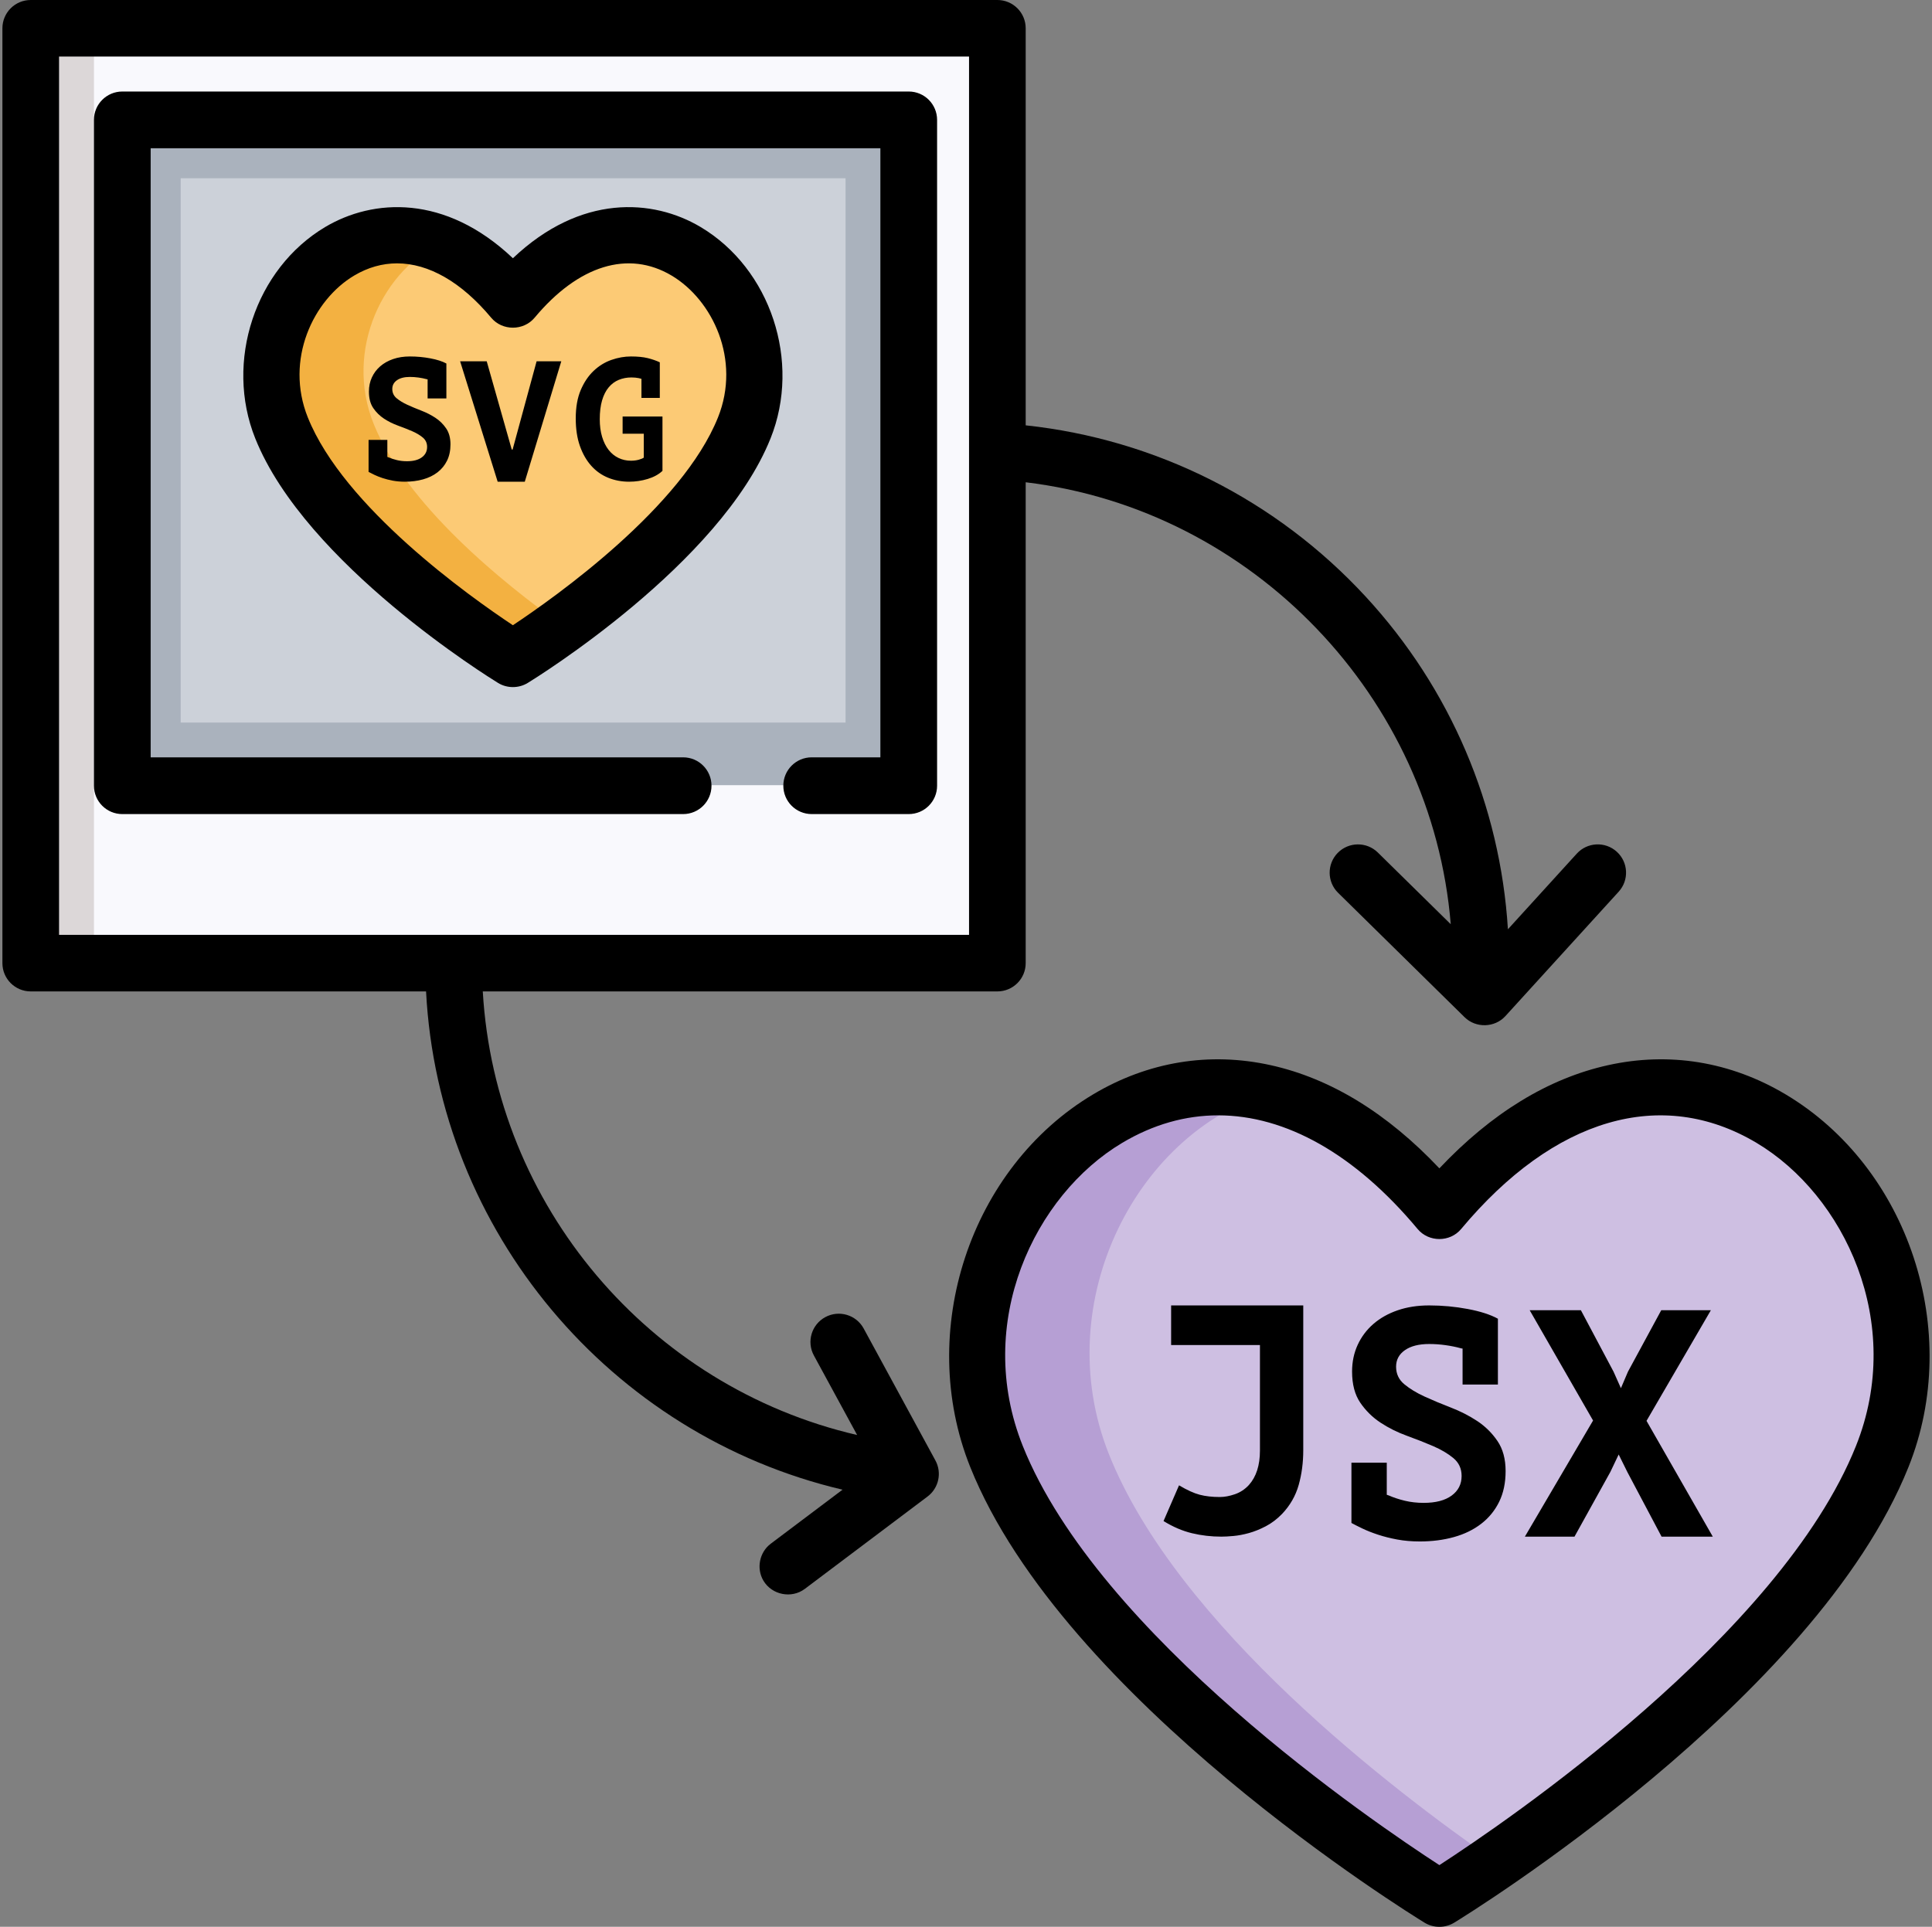 <?xml version="1.0" encoding="UTF-8"?>
<svg width="401px" height="400px" viewBox="0 0 401 400" version="1.1" xmlns="http://www.w3.org/2000/svg" xmlns:xlink="http://www.w3.org/1999/xlink">
    <rect x="0" y="0" width="401" height="400" fill="#808080" stroke="none"/>
    <!-- Generator: Sketch 52.5 (67469) - http://www.bohemiancoding.com/sketch -->
    <title>svg-to-jsx</title>
    <desc>Created with Sketch.</desc>
    <g id="Page-1" stroke="none" stroke-width="1" fill="none" fill-rule="evenodd">
        <g id="svg-to-jsx" transform="translate(0.5, 0)">
            <polygon id="Path" fill="#F9F9FD" points="6 6 206 6 206 200 6 200"></polygon>
            <polygon id="Path" fill="#DCD7D8" points="6 6 19 6 19 200 6 200"></polygon>
            <polygon id="Path" fill="#AAB2BD" points="25 25 188 25 188 163 25 163"></polygon>
            <polygon id="Path" fill="#CCD1D9" points="37 37 175 37 175 150 37 150"></polygon>
            <path d="M106,61.384 C79.389,29.406 47.457,61.384 58.101,88.033 C67.926,112.629 106,136 106,136 C106,136 144.074,112.629 153.899,88.033 C164.543,61.384 132.611,29.405 106,61.384 Z" id="Path" fill="#FCCA75"></path>
            <path d="M77.071,88.028 C70.9,72.738 78.891,55.701 91.902,49.985 C69.495,40.641 49.285,66.129 58.123,88.028 C68.05,112.627 106.526,136 106.526,136 C106.526,136 110.398,133.648 116,129.652 C103.939,121.051 83.85,104.826 77.071,88.028 Z" id="Path" fill="#F3B141"></path>
            <path d="M298,250.702 C246.908,189.289 185.597,250.702 206.034,301.879 C224.898,349.117 298,394 298,394 C298,394 371.103,349.118 389.966,301.88 C410.403,250.702 349.093,189.289 298,250.702 Z" id="Path" fill="#CEBFE2"></path>
            <path d="M229.663,301.877 C216.982,270.014 235.882,234.187 264.242,226.5 C224.63,216.068 191.176,262.068 207.02,301.877 C225.82,349.117 298.678,394 298.678,394 C298.678,394 303.084,391.286 310,386.495 C288.773,371.793 243.844,337.508 229.663,301.877 Z" id="Path" fill="#B69FD4"></path>
            <path d="M188.114,19 L24.886,19 C21.634,19 19,21.636 19,24.89 L19,163.11 C19,166.364 21.634,169 24.886,169 L141.29,169 C144.542,169 147.176,166.364 147.176,163.11 C147.176,159.856 144.542,157.22 141.29,157.22 L30.771,157.22 L30.771,30.78 L182.229,30.78 L182.229,157.219 L167.972,157.219 C164.721,157.219 162.086,159.855 162.086,163.109 C162.086,166.363 164.721,168.999 167.972,168.999 L188.114,168.999 C191.366,168.999 194,166.363 194,163.109 L194,24.89 C194,21.637 191.366,19 188.114,19 Z" id="Path" fill="#000000"></path>
            <path d="M144.92,47.132 C134.996,41.224 120.02,40.267 105.955,53.609 C91.891,40.268 76.915,41.226 66.99,47.132 C52.46,55.782 46.086,75.055 52.478,91.009 C62.932,117.102 101.259,140.785 102.886,141.781 C104.749,142.922 107.162,142.922 109.025,141.781 C110.652,140.786 148.98,117.102 159.433,91.009 C165.824,75.055 159.45,55.782 144.92,47.132 Z M148.524,86.652 C141.073,105.25 114.949,123.817 105.953,129.795 C96.957,123.824 70.852,105.285 63.387,86.652 C58.584,74.664 64.507,62.267 73.006,57.208 C75.862,55.508 78.857,54.672 81.908,54.672 C88.448,54.672 95.24,58.517 101.441,65.948 C103.753,68.719 108.154,68.719 110.467,65.948 C119.561,55.049 129.926,51.865 138.903,57.208 C147.404,62.269 153.326,74.665 148.524,86.652 Z M370.081,227.166 C358.7,220.39 345.954,218.305 333.221,221.136 C320.816,223.893 309.077,231.084 298.251,242.544 C287.425,231.085 275.686,223.893 263.281,221.136 C250.548,218.307 237.802,220.393 226.42,227.166 C200.819,242.406 189.601,276.397 200.88,304.549 C220.234,352.859 292.129,397.277 295.181,399.144 C297.044,400.285 299.457,400.285 301.321,399.144 C304.372,397.277 376.266,352.859 395.621,304.549 C406.901,276.397 395.682,242.406 370.081,227.166 Z M384.713,300.193 C368.955,339.525 312.136,378.186 298.253,387.189 C284.369,378.186 227.549,339.526 211.792,300.193 C201.534,274.59 214.235,248.079 232.439,237.243 C238.858,233.422 245.557,231.541 252.342,231.541 C266.364,231.541 280.751,239.58 293.739,255.142 C296.051,257.913 300.452,257.913 302.765,255.142 C322.039,232.05 344.381,225.528 364.064,237.243 C382.271,248.08 394.97,274.589 384.713,300.193 Z" id="Shape" fill="#000000" fill-rule="nonzero"></path>
            <path d="M178.76,275.791 C177.211,272.942 173.644,271.886 170.789,273.433 C167.936,274.98 166.879,278.542 168.427,281.392 L177.404,297.902 C134.247,287.91 102.282,250.273 99.704,205.814 L206.511,205.814 C209.758,205.814 212.389,203.187 212.389,199.944 L212.389,100.117 C259.627,105.818 296.759,144.828 300.613,191.865 L285.482,176.982 C283.171,174.708 279.449,174.735 277.169,177.043 C274.891,179.352 274.919,183.069 277.231,185.343 L303.486,211.168 C305.83,213.475 309.747,213.367 311.96,210.935 L335.471,185.11 C337.655,182.712 337.478,178.999 335.076,176.818 C332.675,174.637 328.956,174.814 326.772,177.213 L312.479,192.913 C310.88,167.222 300.552,142.933 282.982,123.884 C264.439,103.782 239.443,91.202 212.389,88.297 L212.389,5.869 C212.389,2.627 209.758,0 206.511,0 L5.878,0 C2.631,4.33480609e-17 0,2.627 0,5.869 L0,199.944 C0,203.187 2.631,205.814 5.878,205.814 L87.931,205.814 C90.516,255.63 126.144,297.909 174.375,309.252 L159.475,320.468 C157.118,322.243 156.447,325.606 157.954,328.144 C159.717,331.11 163.789,331.92 166.551,329.841 L192.023,310.669 C194.346,308.92 195.039,305.736 193.65,303.183 L178.76,275.791 Z M11.756,11.738 L200.632,11.738 L200.632,194.075 L11.756,194.075 L11.756,11.738 Z" id="Shape" fill="#000000" fill-rule="nonzero"></path>
            <path d="M76,91.321 L79.896,91.321 L79.896,94.857 L80.108,94.929 C80.651,95.167 81.248,95.363 81.897,95.518 C82.546,95.673 83.237,95.75 83.969,95.75 C85.291,95.75 86.318,95.482 87.05,94.946 C87.782,94.411 88.148,93.69 88.148,92.786 C88.148,91.976 87.847,91.321 87.245,90.821 C86.643,90.321 85.899,89.881 85.014,89.5 C84.128,89.119 83.16,88.738 82.109,88.357 C81.059,87.976 80.091,87.494 79.205,86.911 C78.32,86.327 77.576,85.595 76.974,84.714 C76.372,83.833 76.071,82.69 76.071,81.286 C76.071,80.214 76.277,79.232 76.691,78.339 C77.104,77.446 77.682,76.679 78.426,76.036 C79.17,75.393 80.061,74.893 81.1,74.536 C82.139,74.179 83.296,74 84.571,74 C86.011,74 87.428,74.131 88.821,74.393 C90.214,74.655 91.324,75.012 92.15,75.464 L92.15,82.714 L88.254,82.714 L88.254,78.75 C88.183,78.75 88.113,78.738 88.042,78.714 C87.522,78.571 86.961,78.458 86.359,78.375 C85.757,78.292 85.161,78.25 84.571,78.25 C83.437,78.25 82.546,78.476 81.897,78.929 C81.248,79.381 80.923,79.988 80.923,80.75 C80.923,81.536 81.224,82.179 81.826,82.679 C82.428,83.179 83.172,83.631 84.057,84.036 C84.943,84.44 85.911,84.845 86.961,85.25 C88.012,85.655 88.98,86.149 89.866,86.732 C90.751,87.315 91.495,88.048 92.097,88.929 C92.699,89.81 93,90.917 93,92.25 C93,93.536 92.764,94.661 92.292,95.625 C91.819,96.589 91.158,97.399 90.308,98.054 C89.458,98.708 88.455,99.196 87.298,99.518 C86.141,99.839 84.89,100 83.544,100 C82.647,100 81.814,99.929 81.047,99.786 C80.28,99.643 79.571,99.464 78.922,99.25 C78.273,99.036 77.7,98.81 77.204,98.571 C76.708,98.333 76.307,98.131 76,97.964 L76,91.321 Z M105.716,93.321 L105.897,93.321 L110.876,75 L116,75 L108.423,100 L102.794,100 L95,75 L100.521,75 L105.716,93.321 Z M128.727,86.464 L137,86.464 L137,97.75 C136.215,98.488 135.194,99.048 133.937,99.429 C132.679,99.81 131.392,100 130.077,100 C128.531,100 127.083,99.726 125.733,99.179 C124.383,98.631 123.212,97.804 122.219,96.696 C121.227,95.589 120.442,94.22 119.865,92.589 C119.288,90.958 119,89.048 119,86.857 C119,84.548 119.346,82.583 120.038,80.964 C120.731,79.345 121.625,78.018 122.721,76.982 C123.817,75.946 125.046,75.19 126.408,74.714 C127.769,74.238 129.119,74 130.458,74 C131.842,74 132.996,74.113 133.919,74.339 C134.842,74.565 135.685,74.857 136.446,75.214 L136.446,82.607 L132.638,82.607 L132.638,78.643 L132.085,78.5 C131.623,78.405 131.115,78.357 130.562,78.357 C129.615,78.357 128.738,78.524 127.931,78.857 C127.123,79.19 126.425,79.708 125.837,80.411 C125.248,81.113 124.792,82.012 124.469,83.107 C124.146,84.202 123.985,85.512 123.985,87.036 C123.985,88.393 124.146,89.607 124.469,90.679 C124.792,91.75 125.242,92.655 125.819,93.393 C126.396,94.131 127.083,94.69 127.879,95.071 C128.675,95.452 129.535,95.643 130.458,95.643 C131.058,95.643 131.606,95.571 132.102,95.429 C132.598,95.286 132.938,95.143 133.123,95 L133.123,90.036 L128.727,90.036 L128.727,86.464 Z" id="SVG-Copy" fill="#000000"></path>
            <path d="M242.575,271 L270,271 L270,301.067 C270,303.629 269.683,306.034 269.049,308.281 C268.414,310.528 267.266,312.528 265.604,314.281 C264.554,315.36 263.428,316.213 262.225,316.843 C261.022,317.472 259.852,317.944 258.715,318.258 C257.578,318.573 256.506,318.775 255.5,318.865 C254.494,318.955 253.663,319 253.007,319 C250.907,319 248.873,318.764 246.905,318.292 C244.937,317.82 242.968,316.978 241,315.764 L244.215,308.348 C245.877,309.337 247.31,309.989 248.512,310.303 C249.715,310.618 251.104,310.775 252.679,310.775 C253.641,310.775 254.68,310.584 255.795,310.202 C256.911,309.82 257.884,309.18 258.715,308.281 C260.246,306.573 261.011,304.191 261.011,301.135 L261.011,279.225 L242.575,279.225 L242.575,271 Z M280,303.644 L287.333,303.644 L287.333,310.308 L287.733,310.442 C288.756,310.891 289.878,311.261 291.1,311.553 C292.322,311.845 293.622,311.99 295,311.99 C297.489,311.99 299.422,311.486 300.8,310.476 C302.178,309.466 302.867,308.109 302.867,306.404 C302.867,304.878 302.3,303.644 301.167,302.702 C300.033,301.76 298.633,300.929 296.967,300.212 C295.3,299.494 293.478,298.776 291.5,298.058 C289.522,297.34 287.7,296.431 286.033,295.332 C284.367,294.232 282.967,292.853 281.833,291.192 C280.7,289.532 280.133,287.378 280.133,284.731 C280.133,282.712 280.522,280.861 281.3,279.178 C282.078,277.495 283.167,276.048 284.567,274.837 C285.967,273.625 287.644,272.683 289.6,272.01 C291.556,271.337 293.733,271 296.133,271 C298.844,271 301.511,271.247 304.133,271.74 C306.756,272.234 308.844,272.907 310.4,273.76 L310.4,287.423 L303.067,287.423 L303.067,279.952 C302.933,279.952 302.8,279.929 302.667,279.885 C301.689,279.615 300.633,279.402 299.5,279.245 C298.367,279.088 297.244,279.01 296.133,279.01 C294,279.01 292.322,279.436 291.1,280.288 C289.878,281.141 289.267,282.285 289.267,283.721 C289.267,285.202 289.833,286.413 290.967,287.356 C292.1,288.298 293.5,289.151 295.167,289.913 C296.833,290.676 298.656,291.439 300.633,292.202 C302.611,292.965 304.433,293.896 306.1,294.995 C307.767,296.095 309.167,297.474 310.3,299.135 C311.433,300.795 312,302.881 312,305.394 C312,307.817 311.556,309.937 310.667,311.755 C309.778,313.572 308.533,315.098 306.933,316.332 C305.333,317.566 303.444,318.486 301.267,319.091 C299.089,319.697 296.733,320 294.2,320 C292.511,320 290.944,319.865 289.5,319.596 C288.056,319.327 286.722,318.99 285.5,318.587 C284.278,318.183 283.2,317.756 282.267,317.308 C281.333,316.859 280.578,316.478 280,316.163 L280,303.644 Z M330.152,294.896 L316.997,272 L327.627,272 L334.404,284.757 L335.932,288.181 L337.394,284.757 L344.303,272 L354.601,272 L341.247,294.963 L355,319 L344.37,319 L337.261,305.571 L335.467,301.946 L333.739,305.571 L326.298,319 L316,319 L330.152,294.896 Z" id="JSX" fill="#000000"></path>
        </g>
    </g>
</svg>